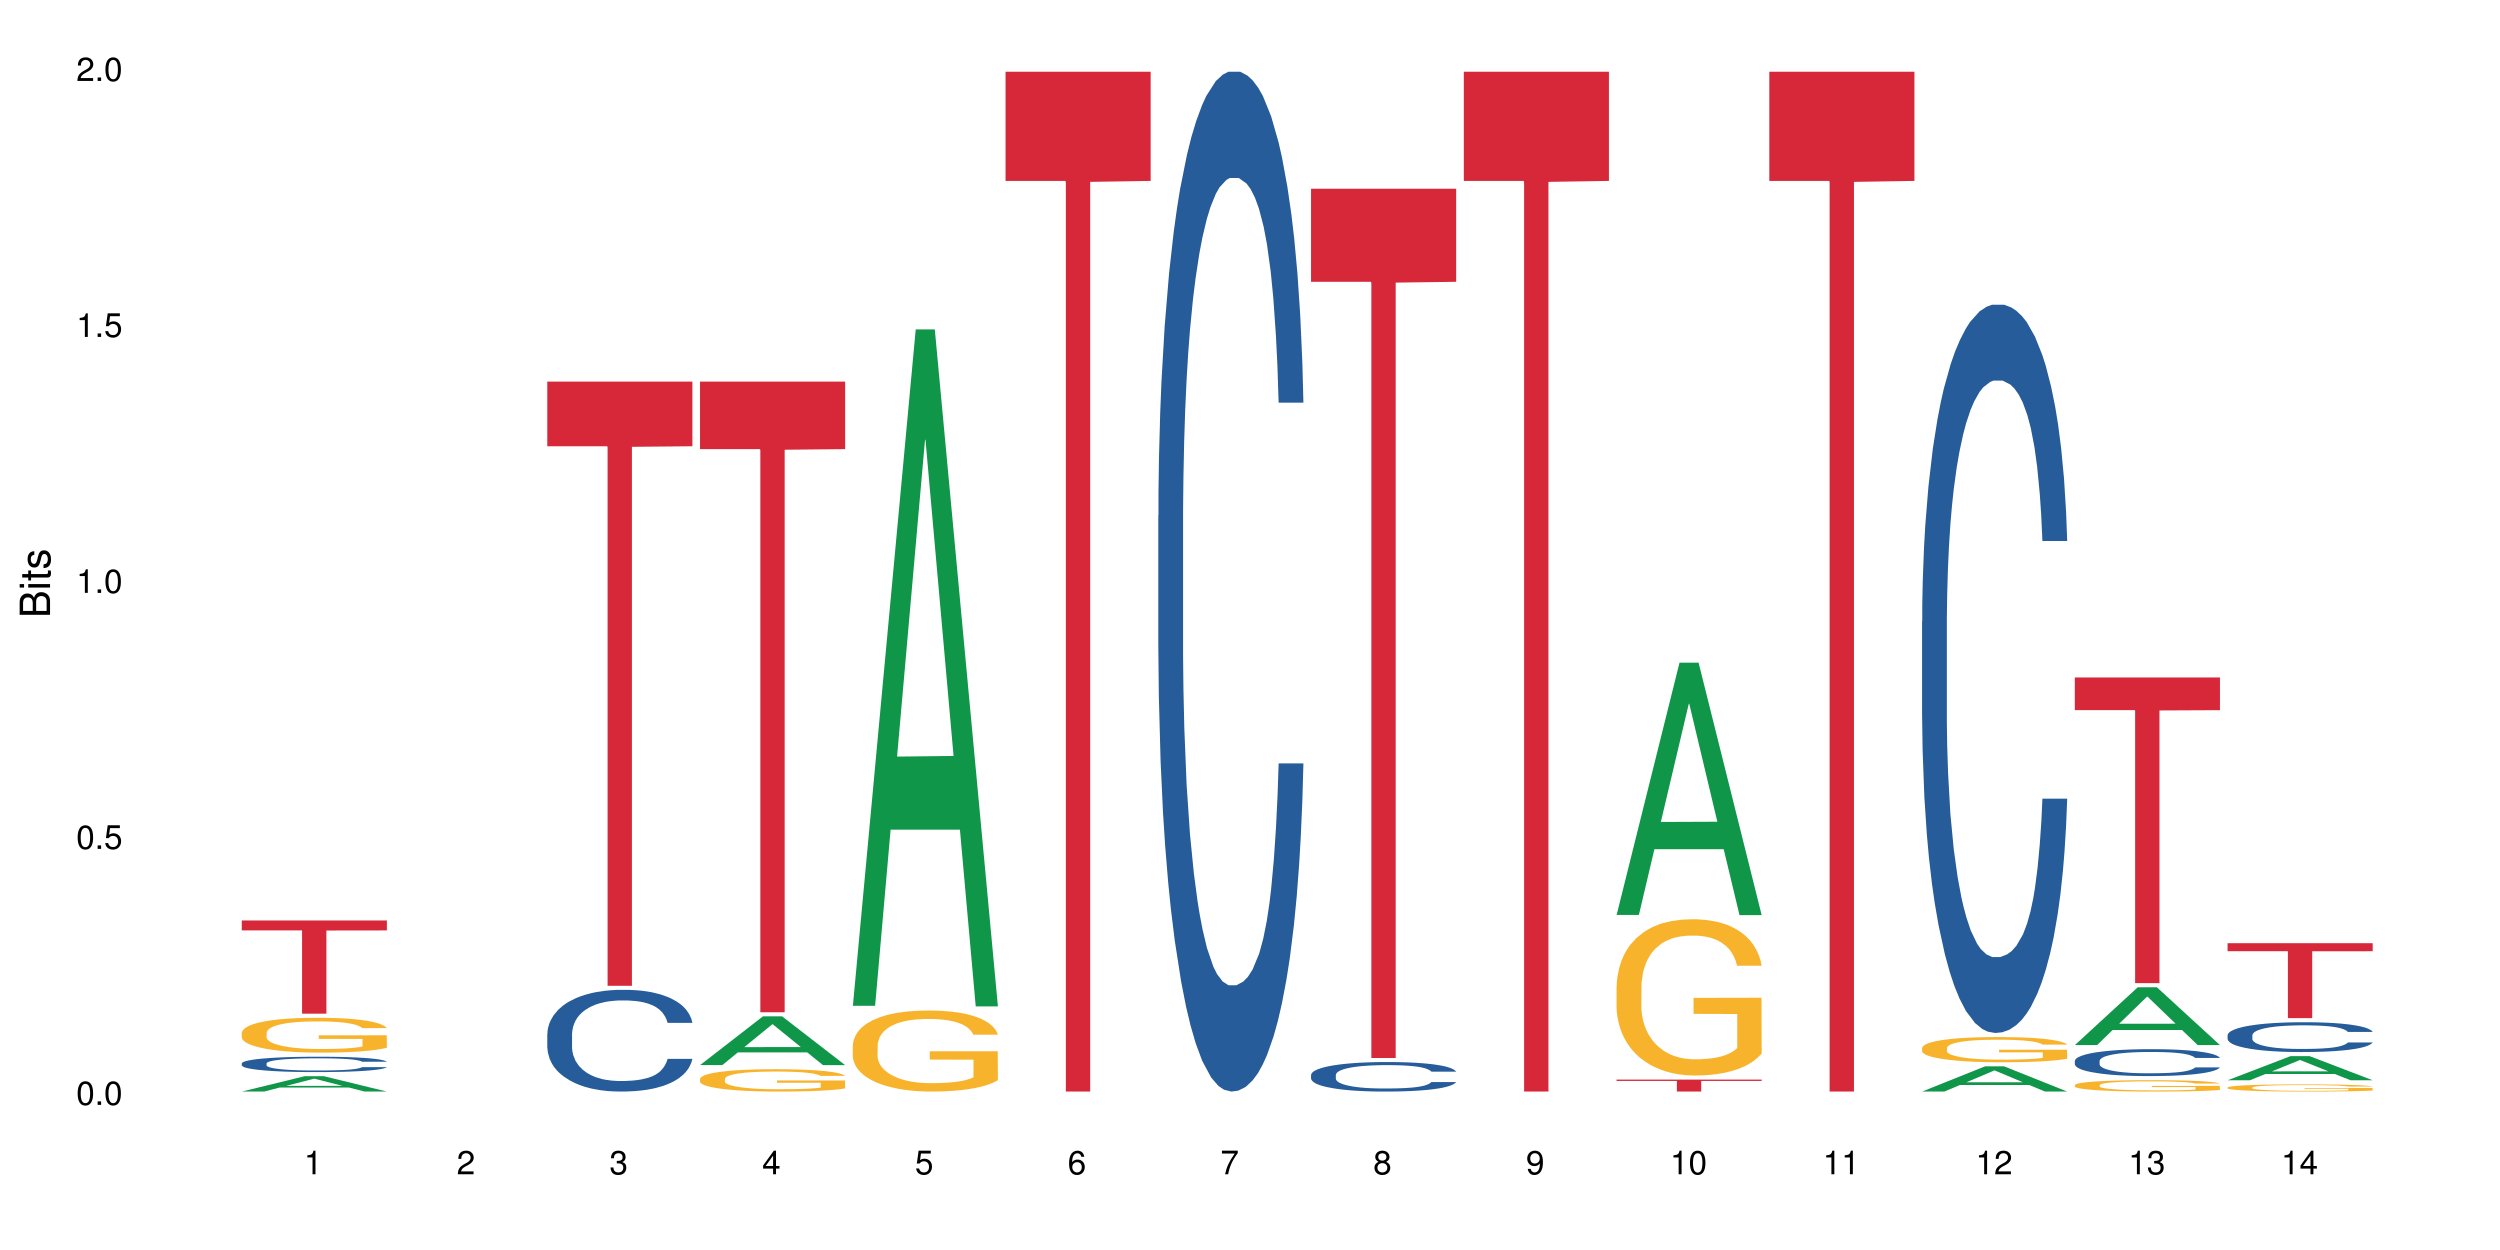 <?xml version="1.0" encoding="UTF-8"?>
<svg xmlns="http://www.w3.org/2000/svg" xmlns:xlink="http://www.w3.org/1999/xlink" width="720pt" height="360pt" viewBox="0 0 720 360" version="1.1">
<defs>
<g>
<symbol overflow="visible" id="glyph0-0">
<path style="stroke:none;" d=""/>
</symbol>
<symbol overflow="visible" id="glyph0-1">
<path style="stroke:none;" d="M 2.641 -6.797 C 2 -6.797 1.422 -6.531 1.078 -6.047 C 0.641 -5.453 0.406 -4.547 0.406 -3.297 C 0.406 -1 1.188 0.219 2.641 0.219 C 4.078 0.219 4.859 -1 4.859 -3.234 C 4.859 -4.562 4.656 -5.438 4.203 -6.047 C 3.844 -6.531 3.281 -6.797 2.641 -6.797 Z M 2.641 -6.047 C 3.547 -6.047 4 -5.125 4 -3.312 C 4 -1.375 3.562 -0.484 2.625 -0.484 C 1.734 -0.484 1.281 -1.422 1.281 -3.281 C 1.281 -5.141 1.734 -6.047 2.641 -6.047 Z M 2.641 -6.047 "/>
</symbol>
<symbol overflow="visible" id="glyph0-2">
<path style="stroke:none;" d="M 1.828 -1 L 0.828 -1 L 0.828 0 L 1.828 0 Z M 1.828 -1 "/>
</symbol>
<symbol overflow="visible" id="glyph0-3">
<path style="stroke:none;" d="M 4.562 -6.797 L 1.062 -6.797 L 0.547 -3.094 L 1.328 -3.094 C 1.719 -3.562 2.047 -3.734 2.578 -3.734 C 3.484 -3.734 4.062 -3.109 4.062 -2.094 C 4.062 -1.125 3.484 -0.531 2.578 -0.531 C 1.828 -0.531 1.375 -0.906 1.188 -1.672 L 0.328 -1.672 C 0.453 -1.109 0.547 -0.844 0.75 -0.594 C 1.125 -0.078 1.828 0.219 2.594 0.219 C 3.969 0.219 4.922 -0.781 4.922 -2.219 C 4.922 -3.562 4.031 -4.484 2.719 -4.484 C 2.25 -4.484 1.859 -4.359 1.469 -4.062 L 1.734 -5.969 L 4.562 -5.969 Z M 4.562 -6.797 "/>
</symbol>
<symbol overflow="visible" id="glyph0-4">
<path style="stroke:none;" d="M 2.484 -4.844 L 2.484 0 L 3.328 0 L 3.328 -6.797 L 2.766 -6.797 C 2.469 -5.75 2.281 -5.609 0.984 -5.453 L 0.984 -4.844 Z M 2.484 -4.844 "/>
</symbol>
<symbol overflow="visible" id="glyph0-5">
<path style="stroke:none;" d="M 4.859 -0.828 L 1.281 -0.828 C 1.359 -1.391 1.672 -1.75 2.5 -2.234 L 3.469 -2.75 C 4.406 -3.266 4.906 -3.969 4.906 -4.812 C 4.906 -5.375 4.672 -5.906 4.266 -6.266 C 3.859 -6.625 3.375 -6.797 2.719 -6.797 C 1.859 -6.797 1.219 -6.5 0.844 -5.922 C 0.609 -5.562 0.5 -5.125 0.484 -4.438 L 1.328 -4.438 C 1.359 -4.906 1.406 -5.188 1.531 -5.406 C 1.75 -5.812 2.188 -6.062 2.703 -6.062 C 3.469 -6.062 4.031 -5.516 4.031 -4.781 C 4.031 -4.25 3.719 -3.797 3.125 -3.438 L 2.234 -2.938 C 0.812 -2.141 0.406 -1.5 0.328 0 L 4.859 0 Z M 4.859 -0.828 "/>
</symbol>
<symbol overflow="visible" id="glyph0-6">
<path style="stroke:none;" d="M 2.125 -3.125 L 2.578 -3.125 C 3.516 -3.125 3.984 -2.703 3.984 -1.891 C 3.984 -1.031 3.469 -0.531 2.578 -0.531 C 1.656 -0.531 1.203 -0.984 1.156 -1.969 L 0.312 -1.969 C 0.344 -1.422 0.438 -1.078 0.609 -0.766 C 0.953 -0.109 1.625 0.219 2.547 0.219 C 3.953 0.219 4.859 -0.609 4.859 -1.906 C 4.859 -2.766 4.516 -3.25 3.703 -3.516 C 4.344 -3.766 4.656 -4.25 4.656 -4.938 C 4.656 -6.109 3.875 -6.797 2.578 -6.797 C 1.203 -6.797 0.484 -6.047 0.453 -4.609 L 1.297 -4.609 C 1.312 -5.016 1.344 -5.25 1.453 -5.453 C 1.641 -5.828 2.062 -6.062 2.594 -6.062 C 3.344 -6.062 3.797 -5.625 3.797 -4.906 C 3.797 -4.422 3.609 -4.141 3.25 -3.984 C 3.016 -3.891 2.719 -3.844 2.125 -3.844 Z M 2.125 -3.125 "/>
</symbol>
<symbol overflow="visible" id="glyph0-7">
<path style="stroke:none;" d="M 3.141 -1.625 L 3.141 0 L 3.984 0 L 3.984 -1.625 L 4.984 -1.625 L 4.984 -2.391 L 3.984 -2.391 L 3.984 -6.797 L 3.359 -6.797 L 0.266 -2.516 L 0.266 -1.625 Z M 3.141 -2.391 L 1 -2.391 L 3.141 -5.359 Z M 3.141 -2.391 "/>
</symbol>
<symbol overflow="visible" id="glyph0-8">
<path style="stroke:none;" d="M 4.781 -5.031 C 4.609 -6.141 3.891 -6.797 2.844 -6.797 C 2.094 -6.797 1.422 -6.438 1.031 -5.828 C 0.609 -5.172 0.406 -4.344 0.406 -3.094 C 0.406 -1.953 0.578 -1.234 0.984 -0.625 C 1.359 -0.078 1.953 0.219 2.703 0.219 C 3.984 0.219 4.922 -0.734 4.922 -2.078 C 4.922 -3.344 4.062 -4.234 2.844 -4.234 C 2.172 -4.234 1.641 -3.969 1.281 -3.469 C 1.281 -5.125 1.828 -6.047 2.797 -6.047 C 3.391 -6.047 3.797 -5.672 3.938 -5.031 Z M 2.734 -3.484 C 3.547 -3.484 4.062 -2.922 4.062 -2 C 4.062 -1.156 3.484 -0.531 2.703 -0.531 C 1.922 -0.531 1.328 -1.188 1.328 -2.047 C 1.328 -2.891 1.906 -3.484 2.734 -3.484 Z M 2.734 -3.484 "/>
</symbol>
<symbol overflow="visible" id="glyph0-9">
<path style="stroke:none;" d="M 4.984 -6.797 L 0.438 -6.797 L 0.438 -5.969 L 4.109 -5.969 C 2.5 -3.656 1.828 -2.234 1.328 0 L 2.219 0 C 2.594 -2.172 3.453 -4.047 4.984 -6.094 Z M 4.984 -6.797 "/>
</symbol>
<symbol overflow="visible" id="glyph0-10">
<path style="stroke:none;" d="M 3.75 -3.578 C 4.453 -4 4.688 -4.344 4.688 -4.984 C 4.688 -6.047 3.844 -6.797 2.641 -6.797 C 1.438 -6.797 0.594 -6.047 0.594 -4.984 C 0.594 -4.359 0.828 -4.016 1.516 -3.578 C 0.734 -3.203 0.359 -2.641 0.359 -1.891 C 0.359 -0.641 1.297 0.219 2.641 0.219 C 3.984 0.219 4.922 -0.641 4.922 -1.875 C 4.922 -2.641 4.531 -3.203 3.75 -3.578 Z M 2.641 -6.047 C 3.359 -6.047 3.812 -5.625 3.812 -4.969 C 3.812 -4.344 3.344 -3.922 2.641 -3.922 C 1.922 -3.922 1.453 -4.344 1.453 -4.984 C 1.453 -5.625 1.922 -6.047 2.641 -6.047 Z M 2.641 -3.203 C 3.484 -3.203 4.062 -2.672 4.062 -1.875 C 4.062 -1.062 3.484 -0.531 2.625 -0.531 C 1.797 -0.531 1.219 -1.078 1.219 -1.875 C 1.219 -2.672 1.797 -3.203 2.641 -3.203 Z M 2.641 -3.203 "/>
</symbol>
<symbol overflow="visible" id="glyph0-11">
<path style="stroke:none;" d="M 0.516 -1.547 C 0.672 -0.438 1.406 0.219 2.438 0.219 C 3.188 0.219 3.859 -0.141 4.266 -0.75 C 4.688 -1.406 4.891 -2.25 4.891 -3.484 C 4.891 -4.625 4.703 -5.359 4.312 -5.953 C 3.938 -6.5 3.344 -6.797 2.594 -6.797 C 1.297 -6.797 0.359 -5.844 0.359 -4.516 C 0.359 -3.25 1.234 -2.344 2.453 -2.344 C 3.094 -2.344 3.562 -2.578 4.016 -3.109 C 4 -1.453 3.469 -0.531 2.5 -0.531 C 1.906 -0.531 1.484 -0.906 1.359 -1.547 Z M 2.578 -6.062 C 3.375 -6.062 3.969 -5.406 3.969 -4.531 C 3.969 -3.688 3.375 -3.094 2.547 -3.094 C 1.734 -3.094 1.234 -3.672 1.234 -4.578 C 1.234 -5.438 1.797 -6.062 2.578 -6.062 Z M 2.578 -6.062 "/>
</symbol>
<symbol overflow="visible" id="glyph1-0">
<path style="stroke:none;" d=""/>
</symbol>
<symbol overflow="visible" id="glyph1-1">
<path style="stroke:none;" d="M 0 -0.953 L 0 -4.891 C 0 -5.719 -0.234 -6.344 -0.734 -6.797 C -1.188 -7.234 -1.812 -7.469 -2.5 -7.469 C -3.547 -7.469 -4.188 -7 -4.625 -5.875 C -4.984 -6.672 -5.641 -7.094 -6.531 -7.094 C -7.156 -7.094 -7.734 -6.859 -8.141 -6.391 C -8.562 -5.938 -8.75 -5.344 -8.75 -4.5 L -8.75 -0.953 Z M -4.984 -2.062 L -7.766 -2.062 L -7.766 -4.219 C -7.766 -4.844 -7.688 -5.203 -7.453 -5.5 C -7.219 -5.812 -6.859 -5.969 -6.375 -5.969 C -5.906 -5.969 -5.531 -5.812 -5.297 -5.5 C -5.062 -5.203 -4.984 -4.844 -4.984 -4.219 Z M -0.984 -2.062 L -4 -2.062 L -4 -4.781 C -4 -5.328 -3.859 -5.688 -3.578 -5.953 C -3.297 -6.219 -2.922 -6.359 -2.484 -6.359 C -2.062 -6.359 -1.688 -6.219 -1.406 -5.953 C -1.109 -5.688 -0.984 -5.328 -0.984 -4.781 Z M -0.984 -2.062 "/>
</symbol>
<symbol overflow="visible" id="glyph1-2">
<path style="stroke:none;" d="M -6.281 -1.797 L -6.281 -0.797 L 0 -0.797 L 0 -1.797 Z M -8.75 -1.797 L -8.75 -0.797 L -7.484 -0.797 L -7.484 -1.797 Z M -8.75 -1.797 "/>
</symbol>
<symbol overflow="visible" id="glyph1-3">
<path style="stroke:none;" d="M -6.281 -3.047 L -6.281 -2.016 L -8.016 -2.016 L -8.016 -1.016 L -6.281 -1.016 L -6.281 -0.172 L -5.469 -0.172 L -5.469 -1.016 L -0.719 -1.016 C -0.078 -1.016 0.281 -1.453 0.281 -2.234 C 0.281 -2.469 0.25 -2.719 0.188 -3.047 L -0.641 -3.047 C -0.609 -2.922 -0.594 -2.766 -0.594 -2.562 C -0.594 -2.141 -0.719 -2.016 -1.156 -2.016 L -5.469 -2.016 L -5.469 -3.047 Z M -6.281 -3.047 "/>
</symbol>
<symbol overflow="visible" id="glyph1-4">
<path style="stroke:none;" d="M -4.531 -5.25 C -5.766 -5.25 -6.469 -4.422 -6.469 -2.969 C -6.469 -1.516 -5.719 -0.562 -4.547 -0.562 C -3.562 -0.562 -3.094 -1.062 -2.734 -2.562 L -2.516 -3.484 C -2.344 -4.188 -2.094 -4.469 -1.625 -4.469 C -1.047 -4.469 -0.641 -3.875 -0.641 -3 C -0.641 -2.453 -0.797 -2 -1.062 -1.75 C -1.25 -1.594 -1.422 -1.531 -1.875 -1.469 L -1.875 -0.406 C -0.422 -0.453 0.281 -1.266 0.281 -2.922 C 0.281 -4.5 -0.5 -5.516 -1.719 -5.516 C -2.656 -5.516 -3.172 -4.984 -3.469 -3.734 L -3.703 -2.766 C -3.891 -1.953 -4.156 -1.609 -4.594 -1.609 C -5.172 -1.609 -5.547 -2.125 -5.547 -2.938 C -5.547 -3.75 -5.203 -4.172 -4.531 -4.203 Z M -4.531 -5.25 "/>
</symbol>
</g>
</defs>
<g id="surface1418">
<rect x="0" y="0" width="720" height="360" style="fill:rgb(100%,100%,100%);fill-opacity:1;stroke:none;"/>
<path style=" stroke:none;fill-rule:nonzero;fill:rgb(6.275%,58.824%,28.235%);fill-opacity:1;" d="M 69.629 314.367 L 69.676 314.363 L 87.758 309.941 L 93.25 309.941 L 111.422 314.371 L 105.039 314.371 L 100.484 313.215 L 80.523 313.215 L 76.059 314.367 L 69.629 314.367 L 82.445 312.738 L 98.652 312.734 L 90.57 310.668 L 90.48 310.664 L 90.391 310.676 L 82.398 312.734 L 82.445 312.738 Z M 69.629 314.367 "/>
<path style=" stroke:none;fill-rule:nonzero;fill:rgb(14.51%,36.078%,60%);fill-opacity:1;" d="M 69.629 306.262 L 69.68 306.258 L 69.68 306.16 L 69.832 306.008 L 70.191 305.812 L 70.547 305.68 L 71.465 305.441 L 72.738 305.211 L 74.062 305.031 L 75.031 304.926 L 75.898 304.848 L 77.887 304.695 L 79.16 304.621 L 80.535 304.551 L 82.219 304.48 L 83.441 304.441 L 86.195 304.375 L 88.234 304.348 L 89.812 304.336 L 93.227 304.336 L 95.266 304.352 L 96.746 304.371 L 98.375 304.406 L 99.75 304.441 L 102.148 304.531 L 104.289 304.645 L 105.258 304.707 L 106.785 304.832 L 107.957 304.957 L 108.773 305.059 L 109.691 305.211 L 110.504 305.391 L 111.117 305.598 L 111.422 305.773 L 104.289 305.773 L 103.93 305.609 L 103.523 305.484 L 102.758 305.32 L 101.992 305.203 L 100.922 305.086 L 99.957 305.008 L 98.629 304.93 L 97.457 304.883 L 96.234 304.848 L 95.062 304.82 L 92.82 304.797 L 90.219 304.797 L 89.254 304.805 L 87.266 304.84 L 86.195 304.867 L 84.664 304.922 L 83.594 304.977 L 82.32 305.055 L 81.453 305.125 L 80.383 305.23 L 79.617 305.324 L 78.754 305.457 L 78.242 305.559 L 77.785 305.672 L 77.375 305.805 L 77.07 305.945 L 76.867 306.098 L 76.766 306.242 L 76.766 306.871 L 76.867 307.016 L 77.121 307.184 L 77.785 307.434 L 78.754 307.648 L 79.875 307.816 L 80.945 307.938 L 81.555 307.996 L 82.371 308.059 L 83.645 308.141 L 85.48 308.223 L 86.551 308.254 L 88.184 308.285 L 89.863 308.301 L 92.105 308.301 L 94.094 308.285 L 95.418 308.266 L 96.797 308.234 L 98.68 308.164 L 99.852 308.102 L 100.871 308.023 L 101.637 307.945 L 102.148 307.883 L 102.91 307.754 L 103.523 307.617 L 103.98 307.477 L 104.289 307.34 L 111.422 307.34 L 111.117 307.5 L 110.66 307.66 L 110.199 307.777 L 109.484 307.918 L 108.672 308.043 L 107.5 308.184 L 106.531 308.277 L 105.258 308.379 L 104.082 308.457 L 102.809 308.523 L 100.922 308.605 L 99.699 308.645 L 98.375 308.684 L 96.797 308.715 L 94.809 308.742 L 92.668 308.758 L 90.68 308.762 L 88.539 308.754 L 86.957 308.738 L 84.867 308.703 L 82.27 308.629 L 80.383 308.555 L 78.906 308.477 L 77.633 308.395 L 76.203 308.285 L 74.371 308.109 L 73.25 307.969 L 72.484 307.855 L 71.617 307.699 L 71.004 307.559 L 70.293 307.332 L 69.781 307.043 L 69.629 306.82 Z M 69.629 306.262 "/>
<path style=" stroke:none;fill-rule:nonzero;fill:rgb(96.863%,70.196%,16.863%);fill-opacity:1;" d="M 69.629 297.418 L 69.68 297.41 L 69.68 297.227 L 69.883 296.816 L 70.395 296.246 L 71.055 295.781 L 71.77 295.414 L 72.23 295.219 L 72.992 294.945 L 73.656 294.742 L 75.336 294.332 L 77.477 293.945 L 78.652 293.781 L 79.977 293.625 L 81.863 293.453 L 82.727 293.387 L 85.379 293.242 L 88.387 293.148 L 91.699 293.121 L 93.227 293.133 L 95.316 293.168 L 98.172 293.27 L 99.801 293.359 L 101.078 293.453 L 102.402 293.57 L 104.031 293.754 L 105.562 293.973 L 106.785 294.195 L 108.008 294.469 L 109.027 294.762 L 109.895 295.082 L 110.66 295.469 L 111.117 295.789 L 111.422 296.109 L 104.34 296.109 L 103.93 295.789 L 103.473 295.543 L 102.707 295.238 L 101.941 295.02 L 101.18 294.844 L 99.75 294.605 L 98.527 294.461 L 97 294.332 L 95.52 294.25 L 93.84 294.195 L 92.82 294.176 L 90.117 294.176 L 87.672 294.238 L 86.246 294.312 L 85.227 294.387 L 83.797 294.523 L 82.934 294.633 L 82.422 294.707 L 80.895 294.992 L 79.875 295.246 L 79.312 295.422 L 78.602 295.695 L 78.09 295.945 L 77.531 296.312 L 77.223 296.586 L 76.816 297.211 L 76.766 298.859 L 76.918 299.207 L 77.223 299.582 L 77.633 299.914 L 78.242 300.262 L 78.855 300.527 L 79.926 300.883 L 80.844 301.121 L 81.555 301.277 L 82.934 301.523 L 83.492 301.609 L 84.816 301.773 L 86.195 301.902 L 87.875 302.012 L 89.148 302.066 L 91.188 302.113 L 93.789 302.113 L 96.848 302.059 L 98.781 301.984 L 100.109 301.91 L 100.977 301.848 L 102.047 301.746 L 102.809 301.652 L 103.523 301.555 L 104.391 301.398 L 104.391 299.207 L 91.801 299.199 L 91.801 298.172 L 111.371 298.164 L 111.422 301.746 L 110.352 301.992 L 109.027 302.23 L 107.754 302.414 L 106.43 302.57 L 104.543 302.742 L 103.012 302.855 L 100.668 302.98 L 98.527 303.066 L 96.285 303.121 L 94.297 303.148 L 91.953 303.156 L 89.863 303.137 L 87.621 303.082 L 85.836 303.012 L 84.207 302.918 L 82.574 302.801 L 80.535 302.605 L 79.211 302.449 L 77.836 302.258 L 76.461 302.031 L 75.234 301.781 L 74.422 301.59 L 73.605 301.371 L 72.738 301.094 L 71.922 300.781 L 71.312 300.5 L 70.75 300.18 L 70.344 299.875 L 69.934 299.465 L 69.73 299.133 L 69.629 298.848 Z M 69.629 297.418 "/>
<path style=" stroke:none;fill-rule:nonzero;fill:rgb(83.922%,15.686%,22.353%);fill-opacity:1;" d="M 69.629 265.086 L 111.422 265.086 L 111.422 267.961 L 94.004 267.988 L 94.004 291.941 L 86.996 291.941 L 86.996 268.012 L 86.895 267.961 L 69.629 267.961 Z M 69.629 265.086 "/>
<path style=" stroke:none;fill-rule:nonzero;fill:rgb(14.51%,36.078%,60%);fill-opacity:1;" d="M 157.617 297.824 L 157.668 297.801 L 157.668 297.156 L 157.82 296.141 L 158.176 294.855 L 158.535 293.973 L 159.449 292.391 L 160.727 290.867 L 162.051 289.688 L 163.02 288.992 L 163.887 288.457 L 165.871 287.465 L 167.148 286.957 L 168.523 286.5 L 170.207 286.047 L 171.43 285.777 L 174.18 285.352 L 176.219 285.164 L 177.801 285.082 L 181.215 285.082 L 183.254 285.191 L 184.73 285.324 L 186.363 285.539 L 187.738 285.777 L 190.133 286.367 L 192.273 287.117 L 193.242 287.547 L 194.773 288.375 L 195.945 289.18 L 196.758 289.875 L 197.676 290.867 L 198.492 292.07 L 199.105 293.434 L 199.41 294.586 L 192.273 294.586 L 191.918 293.516 L 191.512 292.688 L 190.746 291.59 L 189.98 290.812 L 188.91 290.035 L 187.941 289.527 L 186.617 289.02 L 185.445 288.695 L 184.223 288.457 L 183.051 288.297 L 180.805 288.133 L 178.207 288.133 L 177.238 288.188 L 175.25 288.402 L 174.18 288.59 L 172.652 288.965 L 171.582 289.312 L 170.309 289.848 L 169.441 290.305 L 168.371 291 L 167.605 291.613 L 166.738 292.5 L 166.23 293.168 L 165.77 293.918 L 165.363 294.801 L 165.059 295.738 L 164.855 296.727 L 164.75 297.691 L 164.75 301.84 L 164.855 302.805 L 165.109 303.93 L 165.77 305.562 L 166.738 306.98 L 167.859 308.105 L 168.93 308.91 L 169.543 309.285 L 170.359 309.711 L 171.633 310.246 L 173.469 310.785 L 174.539 310.996 L 176.168 311.211 L 177.852 311.32 L 180.094 311.32 L 182.082 311.211 L 183.406 311.078 L 184.781 310.863 L 186.668 310.41 L 187.84 309.98 L 188.859 309.473 L 189.625 308.961 L 190.133 308.535 L 190.898 307.703 L 191.512 306.793 L 191.969 305.855 L 192.273 304.945 L 199.41 304.945 L 199.105 306.02 L 198.645 307.062 L 198.188 307.84 L 197.473 308.777 L 196.656 309.605 L 195.484 310.543 L 194.516 311.156 L 193.242 311.828 L 192.07 312.336 L 190.797 312.793 L 188.91 313.328 L 187.688 313.594 L 186.363 313.836 L 184.781 314.051 L 182.793 314.238 L 180.652 314.344 L 178.664 314.371 L 176.523 314.316 L 174.945 314.211 L 172.855 313.969 L 170.258 313.488 L 168.371 312.98 L 166.891 312.469 L 165.617 311.934 L 164.191 311.211 L 162.355 310.035 L 161.234 309.125 L 160.469 308.375 L 159.605 307.328 L 158.992 306.395 L 158.277 304.895 L 157.77 302.992 L 157.617 301.52 Z M 157.617 297.824 "/>
<path style=" stroke:none;fill-rule:nonzero;fill:rgb(83.922%,15.686%,22.353%);fill-opacity:1;" d="M 157.617 109.895 L 199.41 109.895 L 199.41 128.52 L 181.992 128.684 L 181.992 283.902 L 174.984 283.902 L 174.984 128.848 L 174.883 128.52 L 157.617 128.52 Z M 157.617 109.895 "/>
<path style=" stroke:none;fill-rule:nonzero;fill:rgb(6.275%,58.824%,28.235%);fill-opacity:1;" d="M 201.609 306.742 L 201.652 306.727 L 219.738 292.703 L 225.23 292.703 L 243.402 306.754 L 237.02 306.754 L 232.465 303.086 L 212.504 303.086 L 208.039 306.742 L 201.609 306.742 L 214.426 301.57 L 230.633 301.555 L 222.551 294.996 L 222.461 294.984 L 222.371 295.023 L 214.379 301.555 L 214.426 301.57 Z M 201.609 306.742 "/>
<path style=" stroke:none;fill-rule:nonzero;fill:rgb(96.863%,70.196%,16.863%);fill-opacity:1;" d="M 201.609 310.691 L 201.66 310.684 L 201.66 310.566 L 201.863 310.305 L 202.375 309.938 L 203.035 309.637 L 203.75 309.402 L 204.207 309.281 L 204.973 309.105 L 205.637 308.973 L 207.316 308.711 L 209.457 308.465 L 210.629 308.355 L 211.957 308.258 L 213.844 308.145 L 214.707 308.105 L 217.359 308.012 L 220.367 307.953 L 223.68 307.934 L 225.207 307.941 L 227.297 307.965 L 230.152 308.027 L 231.781 308.086 L 233.059 308.145 L 234.383 308.223 L 236.012 308.34 L 237.543 308.48 L 238.766 308.621 L 239.988 308.797 L 241.008 308.984 L 241.875 309.191 L 242.641 309.438 L 243.098 309.645 L 243.402 309.852 L 236.32 309.852 L 235.91 309.645 L 235.453 309.484 L 234.688 309.293 L 233.922 309.152 L 233.16 309.039 L 231.73 308.887 L 230.508 308.793 L 228.98 308.711 L 227.5 308.656 L 225.82 308.621 L 224.801 308.609 L 222.098 308.609 L 219.652 308.652 L 218.227 308.699 L 217.207 308.746 L 215.777 308.832 L 214.914 308.902 L 214.402 308.949 L 212.875 309.133 L 211.855 309.297 L 211.293 309.41 L 210.578 309.586 L 210.07 309.746 L 209.508 309.98 L 209.203 310.156 L 208.797 310.555 L 208.746 311.613 L 208.898 311.836 L 209.203 312.078 L 209.613 312.289 L 210.223 312.512 L 210.836 312.684 L 211.906 312.914 L 212.824 313.066 L 213.535 313.164 L 214.914 313.324 L 215.473 313.379 L 216.797 313.484 L 218.176 313.566 L 219.855 313.637 L 221.129 313.672 L 223.168 313.699 L 225.77 313.699 L 228.828 313.664 L 230.762 313.617 L 232.09 313.57 L 232.953 313.531 L 234.023 313.465 L 234.789 313.406 L 235.504 313.344 L 236.371 313.242 L 236.371 311.836 L 223.781 311.832 L 223.781 311.172 L 243.352 311.168 L 243.402 313.465 L 242.332 313.625 L 241.008 313.777 L 239.734 313.895 L 238.41 313.996 L 236.523 314.105 L 234.992 314.176 L 232.648 314.258 L 230.508 314.312 L 228.266 314.348 L 226.277 314.363 L 223.934 314.371 L 221.844 314.359 L 219.602 314.324 L 217.816 314.277 L 216.188 314.219 L 214.555 314.141 L 212.516 314.02 L 211.191 313.918 L 209.816 313.793 L 208.438 313.648 L 207.215 313.488 L 206.402 313.367 L 205.586 313.223 L 204.719 313.047 L 203.902 312.848 L 203.293 312.664 L 202.73 312.461 L 202.324 312.266 L 201.914 312 L 201.711 311.789 L 201.609 311.609 Z M 201.609 310.691 "/>
<path style=" stroke:none;fill-rule:nonzero;fill:rgb(83.922%,15.686%,22.353%);fill-opacity:1;" d="M 201.609 109.91 L 243.402 109.91 L 243.402 129.348 L 225.984 129.52 L 225.984 291.523 L 218.977 291.523 L 218.977 129.691 L 218.875 129.348 L 201.609 129.348 Z M 201.609 109.91 "/>
<path style=" stroke:none;fill-rule:nonzero;fill:rgb(6.275%,58.824%,28.235%);fill-opacity:1;" d="M 245.602 289.668 L 245.648 289.484 L 263.73 94.863 L 269.223 94.863 L 287.398 289.852 L 281.012 289.852 L 276.457 238.953 L 256.496 238.953 L 252.031 289.668 L 245.602 289.668 L 258.418 217.898 L 274.625 217.715 L 266.543 126.723 L 266.457 126.539 L 266.367 127.09 L 258.375 217.715 L 258.418 217.898 Z M 245.602 289.668 "/>
<path style=" stroke:none;fill-rule:nonzero;fill:rgb(96.863%,70.196%,16.863%);fill-opacity:1;" d="M 245.602 301.027 L 245.652 301.004 L 245.652 300.578 L 245.859 299.621 L 246.367 298.297 L 247.031 297.211 L 247.742 296.359 L 248.203 295.91 L 248.965 295.273 L 249.629 294.801 L 251.312 293.844 L 253.453 292.949 L 254.625 292.562 L 255.949 292.203 L 257.836 291.797 L 258.703 291.648 L 261.352 291.309 L 264.359 291.094 L 267.672 291.031 L 269.199 291.051 L 271.289 291.137 L 274.145 291.371 L 275.777 291.582 L 277.051 291.797 L 278.375 292.074 L 280.008 292.5 L 281.535 293.012 L 282.758 293.523 L 283.98 294.164 L 285 294.844 L 285.867 295.59 L 286.633 296.488 L 287.09 297.234 L 287.398 297.98 L 280.312 297.98 L 279.906 297.234 L 279.445 296.656 L 278.68 295.953 L 277.918 295.441 L 277.152 295.035 L 275.727 294.484 L 274.5 294.141 L 272.973 293.844 L 271.496 293.652 L 269.812 293.523 L 268.793 293.48 L 266.094 293.48 L 263.645 293.629 L 262.219 293.801 L 261.199 293.973 L 259.773 294.289 L 258.906 294.547 L 258.395 294.719 L 256.867 295.379 L 255.848 295.977 L 255.285 296.379 L 254.574 297.02 L 254.062 297.594 L 253.504 298.449 L 253.195 299.086 L 252.789 300.535 L 252.738 304.375 L 252.891 305.184 L 253.195 306.059 L 253.605 306.824 L 254.215 307.637 L 254.828 308.254 L 255.898 309.086 L 256.816 309.637 L 257.531 310 L 258.906 310.578 L 259.465 310.77 L 260.793 311.152 L 262.168 311.449 L 263.848 311.707 L 265.125 311.836 L 267.164 311.941 L 269.762 311.941 L 272.82 311.812 L 274.758 311.641 L 276.082 311.473 L 276.949 311.324 L 278.02 311.09 L 278.781 310.875 L 279.496 310.641 L 280.363 310.277 L 280.363 305.184 L 267.773 305.164 L 267.773 302.773 L 287.344 302.754 L 287.398 311.09 L 286.328 311.664 L 285 312.219 L 283.727 312.645 L 282.402 313.008 L 280.516 313.41 L 278.988 313.668 L 276.641 313.965 L 274.5 314.156 L 272.258 314.285 L 270.27 314.348 L 267.926 314.371 L 265.836 314.328 L 263.594 314.199 L 261.812 314.031 L 260.18 313.816 L 258.547 313.539 L 256.512 313.09 L 255.184 312.73 L 253.809 312.281 L 252.434 311.75 L 251.211 311.172 L 250.395 310.727 L 249.578 310.215 L 248.711 309.574 L 247.895 308.852 L 247.285 308.188 L 246.723 307.441 L 246.316 306.738 L 245.91 305.781 L 245.703 305.012 L 245.602 304.352 Z M 245.602 301.027 "/>
<path style=" stroke:none;fill-rule:nonzero;fill:rgb(83.922%,15.686%,22.353%);fill-opacity:1;" d="M 289.598 20.664 L 331.391 20.664 L 331.391 52.102 L 313.973 52.379 L 313.973 314.371 L 306.965 314.371 L 306.965 52.652 L 306.863 52.102 L 289.598 52.102 Z M 289.598 20.664 "/>
<path style=" stroke:none;fill-rule:nonzero;fill:rgb(14.51%,36.078%,60%);fill-opacity:1;" d="M 333.59 148.457 L 333.641 148.188 L 333.641 141.742 L 333.793 131.543 L 334.148 118.656 L 334.508 109.797 L 335.426 93.957 L 336.699 78.652 L 338.023 66.84 L 338.992 59.859 L 339.859 54.492 L 341.848 44.559 L 343.121 39.457 L 344.496 34.891 L 346.18 30.328 L 347.402 27.645 L 350.152 23.348 L 352.191 21.469 L 353.773 20.664 L 357.188 20.664 L 359.227 21.738 L 360.703 23.078 L 362.336 25.227 L 363.711 27.645 L 366.105 33.551 L 368.246 41.066 L 369.215 45.363 L 370.746 53.684 L 371.918 61.738 L 372.734 68.719 L 373.652 78.652 L 374.465 90.734 L 375.078 104.426 L 375.383 115.969 L 368.246 115.969 L 367.891 105.23 L 367.484 96.91 L 366.719 85.902 L 365.953 78.117 L 364.883 70.332 L 363.914 65.23 L 362.59 60.129 L 361.418 56.906 L 360.195 54.492 L 359.023 52.879 L 356.781 51.27 L 354.18 51.27 L 353.211 51.805 L 351.223 53.953 L 350.152 55.832 L 348.625 59.59 L 347.555 63.082 L 346.281 68.449 L 345.414 73.016 L 344.344 79.996 L 343.578 86.172 L 342.715 95.031 L 342.203 101.742 L 341.746 109.258 L 341.336 118.117 L 341.031 127.516 L 340.828 137.449 L 340.727 147.113 L 340.727 188.727 L 340.828 198.391 L 341.082 209.668 L 341.746 226.043 L 342.715 240.273 L 343.836 251.547 L 344.906 259.602 L 345.516 263.359 L 346.332 267.656 L 347.605 273.027 L 349.441 278.395 L 350.512 280.543 L 352.141 282.691 L 353.824 283.766 L 356.066 283.766 L 358.055 282.691 L 359.379 281.348 L 360.754 279.199 L 362.641 274.637 L 363.812 270.34 L 364.832 265.242 L 365.598 260.141 L 366.105 255.844 L 366.871 247.52 L 367.484 238.395 L 367.941 228.996 L 368.246 219.867 L 375.383 219.867 L 375.078 230.609 L 374.617 241.078 L 374.16 248.863 L 373.445 258.262 L 372.633 266.582 L 371.457 275.98 L 370.492 282.152 L 369.215 288.867 L 368.043 293.969 L 366.77 298.531 L 364.883 303.898 L 363.66 306.586 L 362.336 309 L 360.754 311.148 L 358.77 313.027 L 356.629 314.102 L 354.641 314.371 L 352.5 313.832 L 350.918 312.762 L 348.828 310.344 L 346.23 305.512 L 344.344 300.41 L 342.867 295.309 L 341.59 289.941 L 340.164 282.691 L 338.328 270.879 L 337.207 261.75 L 336.445 254.234 L 335.578 243.762 L 334.965 234.367 L 334.254 219.332 L 333.742 200.27 L 333.59 185.504 Z M 333.59 148.457 "/>
<path style=" stroke:none;fill-rule:nonzero;fill:rgb(14.51%,36.078%,60%);fill-opacity:1;" d="M 377.582 309.574 L 377.633 309.566 L 377.633 309.379 L 377.785 309.082 L 378.145 308.711 L 378.5 308.453 L 379.418 307.996 L 380.691 307.555 L 382.016 307.211 L 382.984 307.012 L 383.852 306.855 L 385.84 306.566 L 387.113 306.422 L 388.488 306.289 L 390.172 306.156 L 391.395 306.078 L 394.148 305.953 L 396.188 305.898 L 397.766 305.875 L 401.18 305.875 L 403.219 305.906 L 404.699 305.945 L 406.328 306.008 L 407.703 306.078 L 410.102 306.25 L 412.242 306.465 L 413.211 306.59 L 414.738 306.832 L 415.91 307.062 L 416.727 307.266 L 417.645 307.555 L 418.461 307.902 L 419.07 308.301 L 419.375 308.633 L 412.242 308.633 L 411.883 308.32 L 411.477 308.082 L 410.711 307.762 L 409.949 307.539 L 408.879 307.312 L 407.91 307.164 L 406.582 307.02 L 405.41 306.926 L 404.188 306.855 L 403.016 306.809 L 400.773 306.762 L 398.176 306.762 L 397.207 306.777 L 395.219 306.84 L 394.148 306.895 L 392.617 307.004 L 391.547 307.102 L 390.273 307.258 L 389.406 307.391 L 388.336 307.594 L 387.574 307.77 L 386.707 308.027 L 386.195 308.223 L 385.738 308.438 L 385.332 308.695 L 385.023 308.965 L 384.82 309.254 L 384.719 309.535 L 384.719 310.738 L 384.82 311.016 L 385.074 311.344 L 385.738 311.816 L 386.707 312.227 L 387.828 312.555 L 388.898 312.785 L 389.508 312.895 L 390.324 313.02 L 391.598 313.176 L 393.434 313.332 L 394.504 313.391 L 396.137 313.453 L 397.816 313.484 L 400.059 313.484 L 402.047 313.453 L 403.371 313.414 L 404.75 313.355 L 406.633 313.223 L 407.809 313.098 L 408.828 312.949 L 409.59 312.801 L 410.102 312.68 L 410.863 312.438 L 411.477 312.172 L 411.934 311.902 L 412.242 311.637 L 419.375 311.637 L 419.07 311.949 L 418.613 312.25 L 418.152 312.477 L 417.441 312.746 L 416.625 312.988 L 415.453 313.262 L 414.484 313.438 L 413.211 313.633 L 412.039 313.781 L 410.762 313.914 L 408.879 314.066 L 407.652 314.145 L 406.328 314.215 L 404.75 314.277 L 402.762 314.332 L 400.621 314.363 L 398.633 314.371 L 396.492 314.355 L 394.914 314.324 L 392.824 314.254 L 390.223 314.113 L 388.336 313.969 L 386.859 313.82 L 385.586 313.664 L 384.156 313.453 L 382.324 313.113 L 381.203 312.848 L 380.438 312.633 L 379.57 312.328 L 378.961 312.059 L 378.246 311.621 L 377.734 311.07 L 377.582 310.645 Z M 377.582 309.574 "/>
<path style=" stroke:none;fill-rule:nonzero;fill:rgb(83.922%,15.686%,22.353%);fill-opacity:1;" d="M 377.582 54.359 L 419.375 54.359 L 419.375 81.156 L 401.957 81.391 L 401.957 304.695 L 394.949 304.695 L 394.949 81.625 L 394.848 81.156 L 377.582 81.156 Z M 377.582 54.359 "/>
<path style=" stroke:none;fill-rule:nonzero;fill:rgb(83.922%,15.686%,22.353%);fill-opacity:1;" d="M 421.578 20.664 L 463.371 20.664 L 463.371 52.102 L 445.953 52.379 L 445.953 314.371 L 438.945 314.371 L 438.945 52.652 L 438.844 52.102 L 421.578 52.102 Z M 421.578 20.664 "/>
<path style=" stroke:none;fill-rule:nonzero;fill:rgb(6.275%,58.824%,28.235%);fill-opacity:1;" d="M 465.57 263.492 L 465.613 263.426 L 483.699 190.84 L 489.191 190.84 L 507.363 263.562 L 500.977 263.562 L 496.426 244.578 L 476.465 244.578 L 472 263.492 L 465.57 263.492 L 478.383 236.727 L 494.594 236.656 L 486.512 202.719 L 486.422 202.652 L 486.332 202.855 L 478.34 236.656 L 478.383 236.727 Z M 465.57 263.492 "/>
<path style=" stroke:none;fill-rule:nonzero;fill:rgb(96.863%,70.196%,16.863%);fill-opacity:1;" d="M 465.57 284.02 L 465.621 283.98 L 465.621 283.156 L 465.824 281.309 L 466.336 278.758 L 466.996 276.664 L 467.711 275.02 L 468.168 274.156 L 468.934 272.922 L 469.598 272.016 L 471.277 270.168 L 473.418 268.441 L 474.59 267.703 L 475.918 267.004 L 477.801 266.223 L 478.668 265.934 L 481.32 265.277 L 484.324 264.863 L 487.641 264.742 L 489.168 264.781 L 491.258 264.945 L 494.113 265.398 L 495.742 265.809 L 497.016 266.223 L 498.344 266.758 L 499.973 267.578 L 501.504 268.566 L 502.727 269.551 L 503.949 270.785 L 504.969 272.098 L 505.836 273.539 L 506.598 275.266 L 507.059 276.703 L 507.363 278.141 L 500.277 278.141 L 499.871 276.703 L 499.414 275.594 L 498.648 274.238 L 497.883 273.25 L 497.117 272.469 L 495.691 271.402 L 494.469 270.742 L 492.941 270.168 L 491.461 269.797 L 489.781 269.551 L 488.762 269.469 L 486.059 269.469 L 483.613 269.758 L 482.184 270.086 L 481.164 270.414 L 479.738 271.031 L 478.871 271.523 L 478.363 271.852 L 476.832 273.129 L 475.812 274.277 L 475.254 275.059 L 474.539 276.293 L 474.031 277.402 L 473.469 279.047 L 473.164 280.281 L 472.758 283.074 L 472.707 290.473 L 472.859 292.035 L 473.164 293.723 L 473.57 295.199 L 474.184 296.762 L 474.797 297.953 L 475.867 299.559 L 476.781 300.625 L 477.496 301.324 L 478.871 302.434 L 479.434 302.805 L 480.758 303.543 L 482.133 304.121 L 483.816 304.613 L 485.09 304.859 L 487.129 305.066 L 489.73 305.066 L 492.785 304.82 L 494.723 304.492 L 496.047 304.16 L 496.914 303.875 L 497.984 303.422 L 498.75 303.012 L 499.465 302.559 L 500.328 301.859 L 500.328 292.035 L 487.742 291.996 L 487.742 287.391 L 507.312 287.348 L 507.363 303.422 L 506.293 304.531 L 504.969 305.602 L 503.695 306.422 L 502.367 307.121 L 500.484 307.902 L 498.953 308.395 L 496.609 308.973 L 494.469 309.34 L 492.227 309.586 L 490.238 309.711 L 487.895 309.75 L 485.805 309.668 L 483.562 309.422 L 481.777 309.094 L 480.148 308.684 L 478.516 308.148 L 476.477 307.285 L 475.152 306.586 L 473.777 305.723 L 472.398 304.695 L 471.176 303.586 L 470.359 302.723 L 469.547 301.734 L 468.68 300.504 L 467.863 299.105 L 467.25 297.832 L 466.691 296.391 L 466.285 295.035 L 465.875 293.188 L 465.672 291.707 L 465.57 290.434 Z M 465.57 284.02 "/>
<path style=" stroke:none;fill-rule:nonzero;fill:rgb(83.922%,15.686%,22.353%);fill-opacity:1;" d="M 465.57 310.93 L 507.363 310.93 L 507.363 311.301 L 489.945 311.301 L 489.945 314.371 L 482.938 314.371 L 482.938 311.305 L 482.836 311.301 L 465.57 311.301 Z M 465.57 310.93 "/>
<path style=" stroke:none;fill-rule:nonzero;fill:rgb(83.922%,15.686%,22.353%);fill-opacity:1;" d="M 509.562 20.664 L 551.355 20.664 L 551.355 52.102 L 533.938 52.379 L 533.938 314.371 L 526.93 314.371 L 526.93 52.652 L 526.828 52.102 L 509.562 52.102 Z M 509.562 20.664 "/>
<path style=" stroke:none;fill-rule:nonzero;fill:rgb(6.275%,58.824%,28.235%);fill-opacity:1;" d="M 553.555 314.363 L 553.602 314.355 L 571.684 307.113 L 577.176 307.113 L 595.352 314.371 L 588.965 314.371 L 584.41 312.477 L 564.453 312.477 L 559.988 314.363 L 553.555 314.363 L 566.371 311.691 L 582.578 311.688 L 574.5 308.301 L 574.41 308.293 L 574.32 308.312 L 566.328 311.688 L 566.371 311.691 Z M 553.555 314.363 "/>
<path style=" stroke:none;fill-rule:nonzero;fill:rgb(14.51%,36.078%,60%);fill-opacity:1;" d="M 553.555 179.012 L 553.609 178.82 L 553.609 174.219 L 553.762 166.934 L 554.117 157.73 L 554.473 151.406 L 555.391 140.094 L 556.664 129.164 L 557.992 120.73 L 558.961 115.746 L 559.824 111.91 L 561.812 104.816 L 563.086 101.172 L 564.465 97.914 L 566.145 94.656 L 567.367 92.738 L 570.121 89.672 L 572.16 88.328 L 573.738 87.754 L 577.156 87.754 L 579.195 88.52 L 580.672 89.477 L 582.301 91.012 L 583.68 92.738 L 586.074 96.957 L 588.215 102.324 L 589.184 105.391 L 590.711 111.336 L 591.883 117.086 L 592.699 122.07 L 593.617 129.164 L 594.434 137.793 L 595.043 147.57 L 595.352 155.812 L 588.215 155.812 L 587.859 148.145 L 587.449 142.203 L 586.688 134.34 L 585.922 128.781 L 584.852 123.223 L 583.883 119.578 L 582.559 115.938 L 581.387 113.637 L 580.16 111.91 L 578.988 110.758 L 576.746 109.609 L 574.148 109.609 L 573.18 109.992 L 571.191 111.527 L 570.121 112.867 L 568.594 115.551 L 567.523 118.047 L 566.246 121.879 L 565.383 125.137 L 564.312 130.125 L 563.547 134.531 L 562.68 140.859 L 562.172 145.652 L 561.711 151.02 L 561.305 157.348 L 560.996 164.059 L 560.793 171.152 L 560.691 178.055 L 560.691 207.77 L 560.793 214.672 L 561.051 222.727 L 561.711 234.422 L 562.68 244.582 L 563.801 252.633 L 564.871 258.387 L 565.484 261.07 L 566.297 264.137 L 567.574 267.973 L 569.406 271.805 L 570.477 273.34 L 572.109 274.875 L 573.789 275.641 L 576.035 275.641 L 578.02 274.875 L 579.348 273.914 L 580.723 272.383 L 582.609 269.121 L 583.781 266.055 L 584.801 262.41 L 585.562 258.77 L 586.074 255.703 L 586.84 249.758 L 587.449 243.238 L 587.91 236.527 L 588.215 230.012 L 595.352 230.012 L 595.043 237.68 L 594.586 245.156 L 594.129 250.715 L 593.414 257.426 L 592.598 263.371 L 591.426 270.082 L 590.457 274.488 L 589.184 279.281 L 588.012 282.926 L 586.738 286.184 L 584.852 290.02 L 583.629 291.938 L 582.301 293.664 L 580.723 295.195 L 578.734 296.539 L 576.594 297.305 L 574.605 297.496 L 572.465 297.113 L 570.887 296.348 L 568.797 294.621 L 566.195 291.172 L 564.312 287.527 L 562.832 283.883 L 561.559 280.051 L 560.133 274.875 L 558.297 266.438 L 557.176 259.918 L 556.41 254.551 L 555.543 247.074 L 554.934 240.363 L 554.219 229.629 L 553.711 216.016 L 553.555 205.469 Z M 553.555 179.012 "/>
<path style=" stroke:none;fill-rule:nonzero;fill:rgb(96.863%,70.196%,16.863%);fill-opacity:1;" d="M 553.555 301.785 L 553.609 301.777 L 553.609 301.645 L 553.812 301.348 L 554.32 300.938 L 554.984 300.598 L 555.695 300.332 L 556.156 300.195 L 556.922 299.996 L 557.582 299.848 L 559.266 299.551 L 561.406 299.273 L 562.578 299.152 L 563.902 299.039 L 565.789 298.914 L 566.656 298.867 L 569.305 298.762 L 572.312 298.695 L 575.625 298.676 L 577.156 298.684 L 579.246 298.711 L 582.098 298.781 L 583.73 298.848 L 585.004 298.914 L 586.328 299 L 587.961 299.133 L 589.488 299.293 L 590.711 299.453 L 591.934 299.652 L 592.953 299.863 L 593.82 300.094 L 594.586 300.371 L 595.043 300.605 L 595.352 300.836 L 588.266 300.836 L 587.859 300.605 L 587.398 300.426 L 586.633 300.207 L 585.871 300.047 L 585.105 299.922 L 583.68 299.75 L 582.457 299.645 L 580.926 299.551 L 579.449 299.492 L 577.766 299.453 L 576.746 299.438 L 574.047 299.438 L 571.598 299.484 L 570.172 299.539 L 569.152 299.59 L 567.727 299.691 L 566.859 299.77 L 566.348 299.824 L 564.82 300.027 L 563.801 300.215 L 563.242 300.34 L 562.527 300.539 L 562.016 300.719 L 561.457 300.984 L 561.152 301.18 L 560.742 301.633 L 560.691 302.824 L 560.844 303.078 L 561.152 303.348 L 561.559 303.586 L 562.172 303.84 L 562.781 304.031 L 563.852 304.289 L 564.77 304.461 L 565.484 304.574 L 566.859 304.754 L 567.418 304.812 L 568.746 304.934 L 570.121 305.027 L 571.805 305.105 L 573.078 305.145 L 575.117 305.18 L 577.715 305.18 L 580.773 305.137 L 582.711 305.086 L 584.035 305.031 L 584.902 304.984 L 585.973 304.914 L 586.738 304.848 L 587.449 304.773 L 588.316 304.66 L 588.316 303.078 L 575.727 303.07 L 575.727 302.328 L 595.301 302.32 L 595.352 304.914 L 594.281 305.094 L 592.953 305.266 L 591.68 305.398 L 590.355 305.508 L 588.469 305.637 L 586.941 305.715 L 584.598 305.809 L 582.457 305.867 L 580.211 305.906 L 578.227 305.926 L 575.879 305.934 L 573.789 305.922 L 571.547 305.879 L 569.766 305.828 L 568.133 305.762 L 566.504 305.676 L 564.465 305.535 L 563.137 305.422 L 561.762 305.285 L 560.387 305.117 L 559.164 304.941 L 558.348 304.801 L 557.531 304.641 L 556.664 304.441 L 555.852 304.219 L 555.238 304.012 L 554.68 303.781 L 554.27 303.562 L 553.863 303.262 L 553.66 303.023 L 553.555 302.82 Z M 553.555 301.785 "/>
<path style=" stroke:none;fill-rule:nonzero;fill:rgb(6.275%,58.824%,28.235%);fill-opacity:1;" d="M 597.551 300.973 L 597.594 300.957 L 615.68 284.324 L 621.172 284.324 L 639.344 300.988 L 632.957 300.988 L 628.402 296.637 L 608.445 296.637 L 603.98 300.973 L 597.551 300.973 L 610.363 294.84 L 626.574 294.824 L 618.492 287.047 L 618.402 287.031 L 618.312 287.078 L 610.32 294.824 L 610.363 294.84 Z M 597.551 300.973 "/>
<path style=" stroke:none;fill-rule:nonzero;fill:rgb(14.51%,36.078%,60%);fill-opacity:1;" d="M 597.551 305.535 L 597.602 305.527 L 597.602 305.359 L 597.754 305.09 L 598.109 304.75 L 598.469 304.516 L 599.387 304.098 L 600.66 303.695 L 601.984 303.383 L 602.953 303.199 L 603.82 303.059 L 605.809 302.797 L 607.082 302.664 L 608.457 302.543 L 610.141 302.422 L 611.363 302.352 L 614.113 302.238 L 616.152 302.188 L 617.734 302.168 L 621.148 302.168 L 623.188 302.195 L 624.664 302.23 L 626.297 302.289 L 627.672 302.352 L 630.066 302.508 L 632.207 302.703 L 633.176 302.816 L 634.707 303.039 L 635.879 303.25 L 636.691 303.434 L 637.609 303.695 L 638.426 304.016 L 639.039 304.375 L 639.344 304.68 L 632.207 304.68 L 631.852 304.395 L 631.445 304.176 L 630.68 303.887 L 629.914 303.68 L 628.844 303.477 L 627.875 303.344 L 626.551 303.207 L 625.379 303.121 L 624.156 303.059 L 622.984 303.016 L 620.742 302.973 L 618.141 302.973 L 617.172 302.988 L 615.184 303.043 L 614.113 303.094 L 612.586 303.191 L 611.516 303.285 L 610.242 303.426 L 609.375 303.547 L 608.305 303.73 L 607.539 303.895 L 606.672 304.129 L 606.164 304.305 L 605.703 304.504 L 605.297 304.734 L 604.992 304.984 L 604.789 305.246 L 604.684 305.5 L 604.684 306.598 L 604.789 306.852 L 605.043 307.148 L 605.703 307.582 L 606.672 307.957 L 607.793 308.254 L 608.863 308.465 L 609.477 308.566 L 610.293 308.68 L 611.566 308.82 L 613.402 308.961 L 614.473 309.02 L 616.102 309.074 L 617.785 309.102 L 620.027 309.102 L 622.016 309.074 L 623.34 309.039 L 624.715 308.984 L 626.602 308.863 L 627.773 308.75 L 628.793 308.613 L 629.559 308.48 L 630.066 308.367 L 630.832 308.148 L 631.445 307.906 L 631.902 307.66 L 632.207 307.418 L 639.344 307.418 L 639.039 307.703 L 638.578 307.977 L 638.121 308.184 L 637.406 308.43 L 636.59 308.648 L 635.418 308.898 L 634.449 309.059 L 633.176 309.238 L 632.004 309.371 L 630.73 309.492 L 628.844 309.633 L 627.621 309.703 L 626.297 309.77 L 624.715 309.824 L 622.727 309.875 L 620.586 309.902 L 618.602 309.91 L 616.461 309.895 L 614.879 309.867 L 612.789 309.805 L 610.191 309.676 L 608.305 309.543 L 606.824 309.406 L 605.551 309.266 L 604.125 309.074 L 602.289 308.762 L 601.168 308.523 L 600.402 308.324 L 599.539 308.047 L 598.926 307.801 L 598.211 307.402 L 597.703 306.902 L 597.551 306.512 Z M 597.551 305.535 "/>
<path style=" stroke:none;fill-rule:nonzero;fill:rgb(96.863%,70.196%,16.863%);fill-opacity:1;" d="M 597.551 312.496 L 597.602 312.492 L 597.602 312.434 L 597.805 312.297 L 598.316 312.109 L 598.977 311.957 L 599.691 311.84 L 600.148 311.777 L 600.914 311.684 L 601.578 311.621 L 603.258 311.484 L 605.398 311.359 L 606.57 311.305 L 607.895 311.254 L 609.781 311.195 L 610.648 311.176 L 613.301 311.129 L 616.305 311.098 L 619.617 311.09 L 621.148 311.094 L 623.238 311.105 L 626.094 311.137 L 627.723 311.168 L 628.996 311.195 L 630.324 311.234 L 631.953 311.297 L 633.48 311.367 L 634.707 311.441 L 635.93 311.531 L 636.949 311.625 L 637.816 311.73 L 638.578 311.855 L 639.039 311.961 L 639.344 312.066 L 632.258 312.066 L 631.852 311.961 L 631.395 311.879 L 630.629 311.781 L 629.863 311.711 L 629.098 311.652 L 627.672 311.574 L 626.449 311.527 L 624.918 311.484 L 623.441 311.457 L 621.758 311.441 L 620.742 311.434 L 618.039 311.434 L 615.594 311.453 L 614.164 311.48 L 613.145 311.504 L 611.719 311.547 L 610.852 311.582 L 610.344 311.609 L 608.812 311.699 L 607.793 311.785 L 607.234 311.84 L 606.52 311.93 L 606.012 312.012 L 605.449 312.133 L 605.145 312.223 L 604.738 312.426 L 604.684 312.965 L 604.84 313.078 L 605.145 313.203 L 605.551 313.309 L 606.164 313.422 L 606.773 313.512 L 607.844 313.629 L 608.762 313.707 L 609.477 313.758 L 610.852 313.836 L 611.414 313.863 L 612.738 313.918 L 614.113 313.961 L 615.797 313.996 L 617.07 314.016 L 619.109 314.027 L 621.707 314.027 L 624.766 314.012 L 626.703 313.988 L 628.027 313.965 L 628.895 313.941 L 629.965 313.91 L 630.73 313.879 L 631.445 313.848 L 632.309 313.797 L 632.309 313.078 L 619.723 313.074 L 619.723 312.742 L 639.293 312.738 L 639.344 313.91 L 638.273 313.988 L 636.949 314.066 L 635.676 314.129 L 634.348 314.18 L 632.465 314.234 L 630.934 314.273 L 628.59 314.312 L 626.449 314.34 L 624.207 314.359 L 622.219 314.367 L 619.875 314.371 L 617.785 314.363 L 615.543 314.348 L 613.758 314.324 L 612.125 314.293 L 610.496 314.254 L 608.457 314.191 L 607.133 314.141 L 605.754 314.078 L 604.379 314.004 L 603.156 313.922 L 602.34 313.859 L 601.527 313.785 L 600.66 313.695 L 599.844 313.594 L 599.23 313.5 L 598.672 313.398 L 598.262 313.297 L 597.855 313.164 L 597.652 313.055 L 597.551 312.961 Z M 597.551 312.496 "/>
<path style=" stroke:none;fill-rule:nonzero;fill:rgb(83.922%,15.686%,22.353%);fill-opacity:1;" d="M 597.551 195.102 L 639.344 195.102 L 639.344 204.527 L 621.926 204.609 L 621.926 283.145 L 614.918 283.145 L 614.918 204.691 L 614.816 204.527 L 597.551 204.527 Z M 597.551 195.102 "/>
<path style=" stroke:none;fill-rule:nonzero;fill:rgb(6.275%,58.824%,28.235%);fill-opacity:1;" d="M 641.543 311.113 L 641.59 311.105 L 659.672 304.168 L 665.164 304.168 L 683.336 311.117 L 676.953 311.117 L 672.398 309.305 L 652.438 309.305 L 647.973 311.113 L 641.543 311.113 L 654.359 308.555 L 670.566 308.547 L 662.484 305.301 L 662.395 305.297 L 662.305 305.316 L 654.312 308.547 L 654.359 308.555 Z M 641.543 311.113 "/>
<path style=" stroke:none;fill-rule:nonzero;fill:rgb(14.51%,36.078%,60%);fill-opacity:1;" d="M 641.543 298.141 L 641.594 298.133 L 641.594 297.945 L 641.746 297.648 L 642.105 297.27 L 642.461 297.012 L 643.379 296.551 L 644.652 296.102 L 645.977 295.758 L 646.945 295.555 L 647.812 295.398 L 649.801 295.105 L 651.074 294.957 L 652.449 294.824 L 654.133 294.691 L 655.355 294.613 L 658.109 294.488 L 660.148 294.434 L 661.727 294.41 L 665.141 294.41 L 667.18 294.441 L 668.66 294.48 L 670.289 294.543 L 671.664 294.613 L 674.062 294.785 L 676.203 295.004 L 677.168 295.129 L 678.699 295.375 L 679.871 295.609 L 680.688 295.812 L 681.605 296.102 L 682.418 296.457 L 683.031 296.855 L 683.336 297.191 L 676.203 297.191 L 675.844 296.879 L 675.438 296.637 L 674.672 296.316 L 673.906 296.086 L 672.836 295.859 L 671.871 295.711 L 670.543 295.562 L 669.371 295.469 L 668.148 295.398 L 666.977 295.352 L 664.734 295.305 L 662.133 295.305 L 661.164 295.32 L 659.18 295.383 L 658.109 295.438 L 656.578 295.547 L 655.508 295.648 L 654.234 295.805 L 653.367 295.938 L 652.297 296.141 L 651.531 296.324 L 650.668 296.582 L 650.156 296.777 L 649.699 296.996 L 649.289 297.254 L 648.984 297.531 L 648.781 297.82 L 648.68 298.102 L 648.68 299.316 L 648.781 299.602 L 649.035 299.93 L 649.699 300.406 L 650.668 300.824 L 651.789 301.152 L 652.859 301.387 L 653.469 301.496 L 654.285 301.621 L 655.559 301.781 L 657.395 301.938 L 658.465 302 L 660.094 302.062 L 661.777 302.094 L 664.02 302.094 L 666.008 302.062 L 667.332 302.023 L 668.711 301.961 L 670.594 301.828 L 671.766 301.703 L 672.785 301.551 L 673.551 301.402 L 674.062 301.277 L 674.824 301.035 L 675.438 300.77 L 675.895 300.492 L 676.203 300.227 L 683.336 300.227 L 683.031 300.539 L 682.574 300.848 L 682.113 301.074 L 681.398 301.348 L 680.586 301.59 L 679.414 301.867 L 678.445 302.047 L 677.168 302.242 L 675.996 302.391 L 674.723 302.523 L 672.836 302.68 L 671.613 302.762 L 670.289 302.832 L 668.711 302.895 L 666.723 302.949 L 664.582 302.98 L 662.594 302.988 L 660.453 302.973 L 658.871 302.941 L 656.781 302.871 L 654.184 302.727 L 652.297 302.578 L 650.82 302.43 L 649.547 302.273 L 648.117 302.062 L 646.285 301.719 L 645.16 301.449 L 644.398 301.23 L 643.531 300.926 L 642.918 300.652 L 642.207 300.211 L 641.695 299.656 L 641.543 299.223 Z M 641.543 298.141 "/>
<path style=" stroke:none;fill-rule:nonzero;fill:rgb(96.863%,70.196%,16.863%);fill-opacity:1;" d="M 641.543 313.188 L 641.594 313.184 L 641.594 313.145 L 641.797 313.062 L 642.309 312.941 L 642.969 312.848 L 643.684 312.77 L 644.145 312.73 L 644.906 312.676 L 645.57 312.633 L 647.25 312.547 L 649.391 312.469 L 650.566 312.434 L 651.891 312.402 L 653.777 312.367 L 654.641 312.352 L 657.293 312.324 L 660.301 312.305 L 663.613 312.297 L 665.141 312.301 L 667.23 312.309 L 670.086 312.328 L 671.715 312.348 L 672.992 312.367 L 674.316 312.391 L 675.945 312.43 L 677.477 312.473 L 678.699 312.52 L 679.922 312.574 L 680.941 312.637 L 681.809 312.703 L 682.574 312.781 L 683.031 312.848 L 683.336 312.914 L 676.254 312.914 L 675.844 312.848 L 675.387 312.797 L 674.621 312.734 L 673.855 312.691 L 673.094 312.652 L 671.664 312.605 L 670.441 312.574 L 668.914 312.547 L 667.434 312.531 L 665.754 312.52 L 664.734 312.516 L 662.031 312.516 L 659.586 312.527 L 658.16 312.543 L 657.141 312.559 L 655.711 312.586 L 654.848 312.609 L 654.336 312.625 L 652.809 312.684 L 651.789 312.738 L 651.227 312.773 L 650.516 312.828 L 650.004 312.879 L 649.441 312.957 L 649.137 313.012 L 648.73 313.141 L 648.68 313.484 L 648.832 313.555 L 649.137 313.633 L 649.547 313.699 L 650.156 313.773 L 650.77 313.828 L 651.84 313.902 L 652.758 313.949 L 653.469 313.984 L 654.848 314.035 L 655.406 314.051 L 656.73 314.086 L 658.109 314.109 L 659.789 314.133 L 661.062 314.145 L 663.102 314.156 L 665.703 314.156 L 668.762 314.145 L 670.695 314.129 L 672.023 314.113 L 672.887 314.102 L 673.957 314.078 L 674.723 314.059 L 675.438 314.039 L 676.305 314.008 L 676.305 313.555 L 663.715 313.555 L 663.715 313.34 L 683.285 313.34 L 683.336 314.078 L 682.266 314.129 L 680.941 314.18 L 679.668 314.219 L 678.344 314.25 L 676.457 314.285 L 674.926 314.309 L 672.582 314.336 L 670.441 314.352 L 668.199 314.363 L 666.211 314.367 L 663.867 314.371 L 661.777 314.367 L 659.535 314.355 L 657.75 314.34 L 656.121 314.32 L 654.488 314.297 L 652.449 314.258 L 651.125 314.227 L 649.75 314.184 L 648.371 314.137 L 647.148 314.086 L 646.336 314.047 L 645.52 314 L 644.652 313.945 L 643.836 313.879 L 643.227 313.82 L 642.664 313.754 L 642.258 313.691 L 641.848 313.609 L 641.645 313.539 L 641.543 313.48 Z M 641.543 313.188 "/>
<path style=" stroke:none;fill-rule:nonzero;fill:rgb(83.922%,15.686%,22.353%);fill-opacity:1;" d="M 641.543 271.641 L 683.336 271.641 L 683.336 273.953 L 665.918 273.973 L 665.918 293.23 L 658.91 293.23 L 658.91 273.992 L 658.809 273.953 L 641.543 273.953 Z M 641.543 271.641 "/>
<g style="fill:rgb(0%,0%,0%);fill-opacity:1;">
  <use xlink:href="#glyph0-1" x="21.957" y="318.198"/>
  <use xlink:href="#glyph0-2" x="27.291" y="318.198"/>
  <use xlink:href="#glyph0-1" x="29.958" y="318.198"/>
</g>
<g style="fill:rgb(0%,0%,0%);fill-opacity:1;">
  <use xlink:href="#glyph0-1" x="21.957" y="244.476"/>
  <use xlink:href="#glyph0-2" x="27.291" y="244.476"/>
  <use xlink:href="#glyph0-3" x="29.958" y="244.476"/>
</g>
<g style="fill:rgb(0%,0%,0%);fill-opacity:1;">
  <use xlink:href="#glyph0-4" x="21.957" y="170.753"/>
  <use xlink:href="#glyph0-2" x="27.291" y="170.753"/>
  <use xlink:href="#glyph0-1" x="29.958" y="170.753"/>
</g>
<g style="fill:rgb(0%,0%,0%);fill-opacity:1;">
  <use xlink:href="#glyph0-4" x="21.957" y="97.034"/>
  <use xlink:href="#glyph0-2" x="27.291" y="97.034"/>
  <use xlink:href="#glyph0-3" x="29.958" y="97.034"/>
</g>
<g style="fill:rgb(0%,0%,0%);fill-opacity:1;">
  <use xlink:href="#glyph0-5" x="21.957" y="23.312"/>
  <use xlink:href="#glyph0-2" x="27.291" y="23.312"/>
  <use xlink:href="#glyph0-1" x="29.958" y="23.312"/>
</g>
<g style="fill:rgb(0%,0%,0%);fill-opacity:1;">
  <use xlink:href="#glyph0-4" x="87.527" y="338.19"/>
</g>
<g style="fill:rgb(0%,0%,0%);fill-opacity:1;">
  <use xlink:href="#glyph0-5" x="131.52" y="338.19"/>
</g>
<g style="fill:rgb(0%,0%,0%);fill-opacity:1;">
  <use xlink:href="#glyph0-6" x="175.512" y="338.19"/>
</g>
<g style="fill:rgb(0%,0%,0%);fill-opacity:1;">
  <use xlink:href="#glyph0-7" x="219.508" y="338.19"/>
</g>
<g style="fill:rgb(0%,0%,0%);fill-opacity:1;">
  <use xlink:href="#glyph0-3" x="263.5" y="338.19"/>
</g>
<g style="fill:rgb(0%,0%,0%);fill-opacity:1;">
  <use xlink:href="#glyph0-8" x="307.492" y="338.19"/>
</g>
<g style="fill:rgb(0%,0%,0%);fill-opacity:1;">
  <use xlink:href="#glyph0-9" x="351.488" y="338.19"/>
</g>
<g style="fill:rgb(0%,0%,0%);fill-opacity:1;">
  <use xlink:href="#glyph0-10" x="395.48" y="338.19"/>
</g>
<g style="fill:rgb(0%,0%,0%);fill-opacity:1;">
  <use xlink:href="#glyph0-11" x="439.473" y="338.19"/>
</g>
<g style="fill:rgb(0%,0%,0%);fill-opacity:1;">
  <use xlink:href="#glyph0-4" x="480.965" y="338.19"/>
  <use xlink:href="#glyph0-1" x="486.299" y="338.19"/>
</g>
<g style="fill:rgb(0%,0%,0%);fill-opacity:1;">
  <use xlink:href="#glyph0-4" x="524.961" y="338.19"/>
  <use xlink:href="#glyph0-4" x="530.295" y="338.19"/>
</g>
<g style="fill:rgb(0%,0%,0%);fill-opacity:1;">
  <use xlink:href="#glyph0-4" x="568.953" y="338.19"/>
  <use xlink:href="#glyph0-5" x="574.287" y="338.19"/>
</g>
<g style="fill:rgb(0%,0%,0%);fill-opacity:1;">
  <use xlink:href="#glyph0-4" x="612.945" y="338.19"/>
  <use xlink:href="#glyph0-6" x="618.279" y="338.19"/>
</g>
<g style="fill:rgb(0%,0%,0%);fill-opacity:1;">
  <use xlink:href="#glyph0-4" x="656.941" y="338.19"/>
  <use xlink:href="#glyph0-7" x="662.275" y="338.19"/>
</g>
<g style="fill:rgb(0%,0%,0%);fill-opacity:1;">
  <use xlink:href="#glyph1-1" x="14.412" y="178.016"/>
  <use xlink:href="#glyph1-2" x="14.412" y="170.012"/>
  <use xlink:href="#glyph1-3" x="14.412" y="167.348"/>
  <use xlink:href="#glyph1-4" x="14.412" y="164.012"/>
</g>
</g>
</svg>
